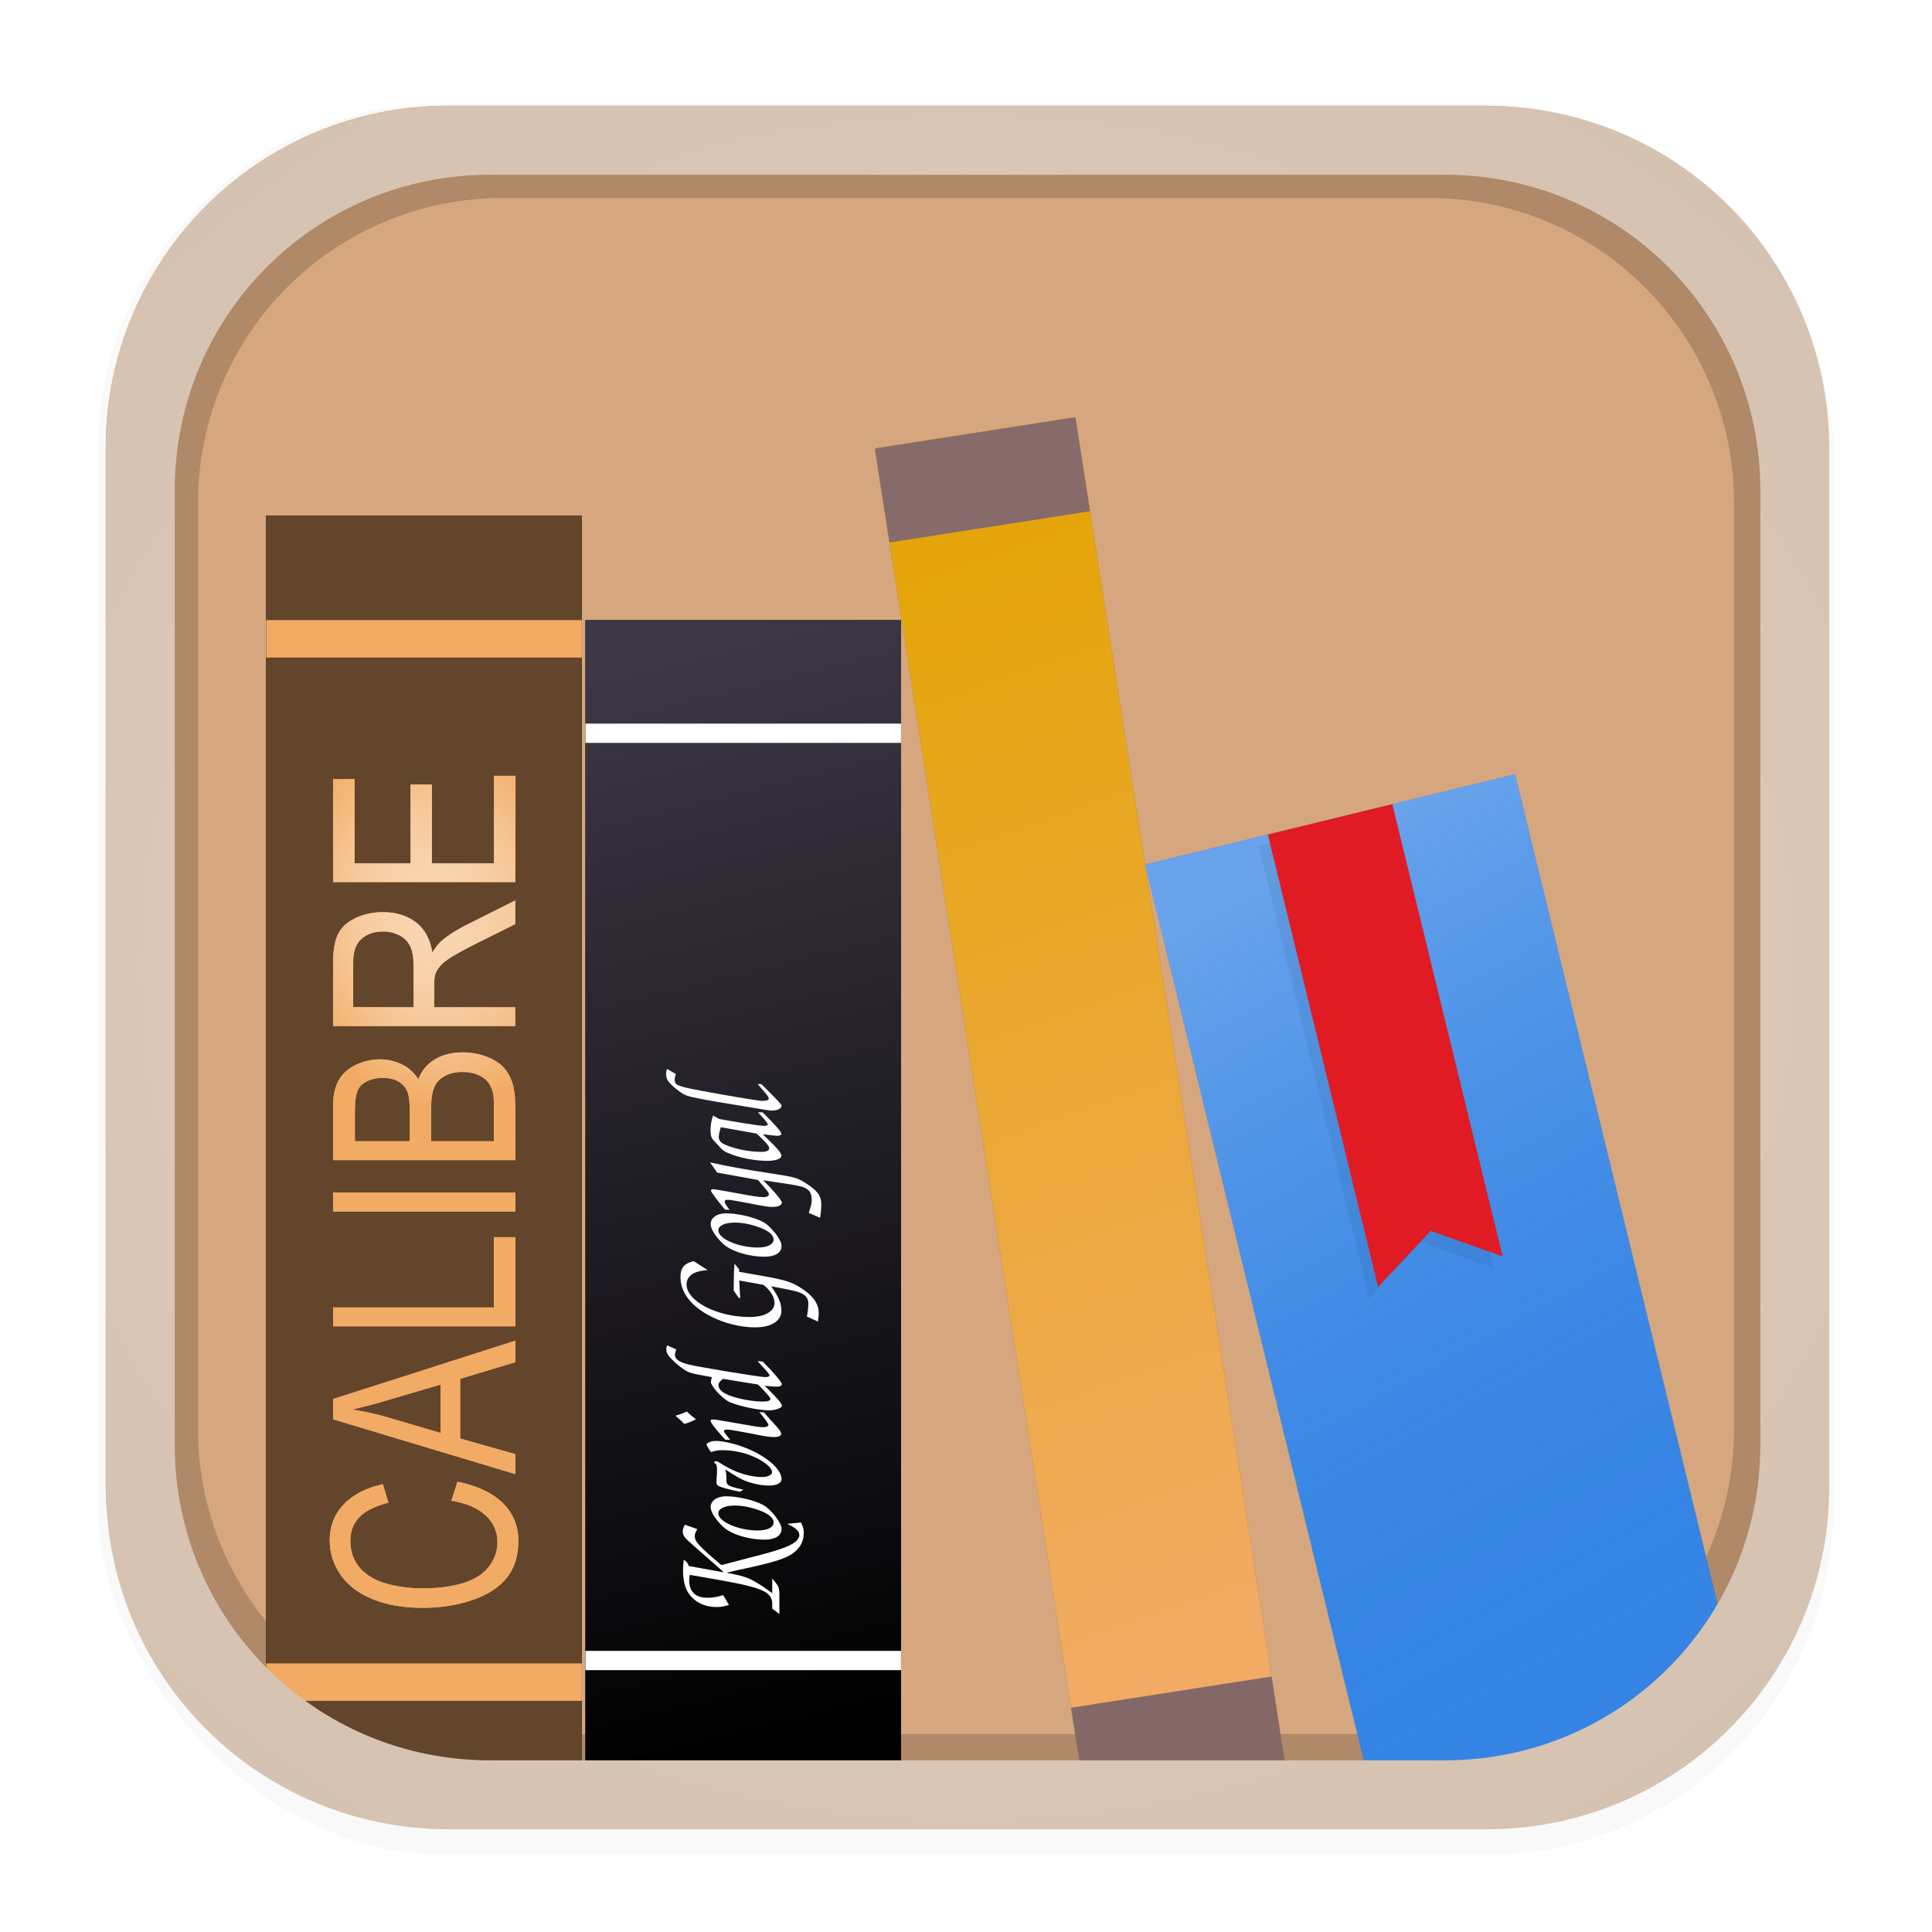 <svg width="64" height="64" version="1.1" viewBox="0 0 16.933 16.933" xmlns="http://www.w3.org/2000/svg">
 <defs>
  <filter id="filter1178" x="-.048" y="-.048" width="1.096" height="1.096" color-interpolation-filters="sRGB">
   <feGaussianBlur stdDeviation="0.307"/>
  </filter>
  <radialGradient id="radialGradient20313" cx="32" cy="32" r="28.5" gradientTransform="matrix(2.523 .002 -.002 2.289 -48.684 -41.299)" gradientUnits="userSpaceOnUse">
   <stop stop-color="#2f3541" stop-opacity="0" offset="0"/>
   <stop stop-color="#000000" stop-opacity=".15" offset="1"/>
  </radialGradient>
  <filter id="filter20893" x="-.035" y="-.035" width="1.069" height="1.069" color-interpolation-filters="sRGB">
   <feGaussianBlur stdDeviation="0.211"/>
  </filter>
  <radialGradient id="radialGradient45021" cx="-9.075" cy="3.723" r="4.12" gradientTransform="matrix(-.458 .035 -.035 -.278 -13.097 4.718)" gradientUnits="userSpaceOnUse">
   <stop stop-color="#ffffff" stop-opacity=".5" offset="0"/>
   <stop stop-color="#f2ab64" offset="1"/>
  </radialGradient>
  <filter id="filter54388" x="-.132" y="-.033" width="1.264" height="1.066" color-interpolation-filters="sRGB">
   <feGaussianBlur stdDeviation="0.152"/>
  </filter>
  <linearGradient id="linearGradient65090" x1="5.099" x2="7.439" y1="5.763" y2="15.198" gradientTransform="translate(.032)" gradientUnits="userSpaceOnUse">
   <stop stop-color="#3d3846" offset="0"/>
   <stop stop-color="#000000" offset="1"/>
  </linearGradient>
  <filter id="filter65448" x="-.123" y="-.034" width="1.246" height="1.067" color-interpolation-filters="sRGB">
   <feGaussianBlur stdDeviation="0.142"/>
  </filter>
  <linearGradient id="linearGradient80748" x1="6.971" x2="8.75" y1="6.254" y2="15.754" gradientUnits="userSpaceOnUse">
   <stop stop-color="#e5a50a" offset="0"/>
   <stop stop-color="#f2ab64" offset="1"/>
  </linearGradient>
  <filter id="filter87786" x="-.257" y="-.038" width="1.514" height="1.076" color-interpolation-filters="sRGB">
   <feGaussianBlur stdDeviation="0.19"/>
  </filter>
  <linearGradient id="linearGradient94665" x1="12.398" x2="14.35" y1="7.724" y2="14.817" gradientTransform="translate(-3.907 2.576)" gradientUnits="userSpaceOnUse">
   <stop stop-color="#ffffff" stop-opacity=".25" offset="0"/>
   <stop stop-color="#3584e4" stop-opacity="0" offset="1"/>
  </linearGradient>
  <filter id="filter95109" x="-.089" y="-.043" width="1.177" height="1.086" color-interpolation-filters="sRGB">
   <feGaussianBlur stdDeviation="0.076"/>
  </filter>
  <filter id="filter95547" x="-.1" y="-.04" width="1.199" height="1.079" color-interpolation-filters="sRGB">
   <feGaussianBlur stdDeviation="0.139"/>
  </filter>
 </defs>
 <rect transform="matrix(.991 0 0 1 .073 .002)" x=".794" y=".905" width="15.346" height="15.346" rx="3.053" ry="3.053" fill="#000000" filter="url(#filter1178)" opacity=".15" stroke-width="1.249" style="mix-blend-mode:normal"/>
 <rect x=".926" y=".926" width="15.081" height="15.081" rx="3" ry="3" fill="#d6a77f" stroke-linecap="round" stroke-linejoin="round" stroke-width="1.227"/>
 <rect transform="rotate(-13.717)" x="7.953" y="9.74" width="3.338" height="8.371" fill="#000000" filter="url(#filter95547)" opacity=".384"/>
 <rect transform="rotate(-8.855)" x="6.971" y="5.064" width="1.779" height="12.005" fill="#000000" filter="url(#filter87786)" opacity=".62"/>
 <rect x=".012" y=".006" width="16.924" height="16.927" fill="none" opacity=".15" stroke-linecap="round" stroke-linejoin="round" stroke-width="1.052"/>
 <g fill="#000000">
  <path d="m4.061 1.15c-1.613 0-2.911 1.298-2.911 2.911v8.811c0 1.613 1.298 2.911 2.911 2.911h8.811c1.613 0 2.911-1.298 2.911-2.911v-8.811c0-1.613-1.298-2.911-2.911-2.911zm0.352 0.585h8.107c1.484 0 2.678 1.194 2.678 2.678v8.107c0 1.484-1.194 2.678-2.678 2.678h-8.107c-1.484 0-2.678-1.194-2.678-2.678v-8.107c0-1.484 1.194-2.678 2.678-2.678z" filter="url(#filter20893)" opacity=".425" stroke-linecap="round" stroke-linejoin="round" stroke-width="1.227"/>
  <rect x="2.333" y="4.518" width="2.766" height="11.017" filter="url(#filter54388)"/>
  <rect x="5.131" y="5.435" width="2.766" height="10.099" filter="url(#filter65448)"/>
 </g>
 <rect x="2.333" y="4.518" width="2.766" height="11.017" fill="#63452c"/>
 <rect x="2.333" y="14.579" width="2.766" height=".328" fill="#f2ab64"/>
 <rect x="5.131" y="5.435" width="2.766" height="10.099" fill="url(#linearGradient65090)"/>
 <g fill="#ffffff">
  <rect x="5.131" y="14.469" width="2.766" height=".169"/>
  <rect x="5.131" y="6.342" width="2.766" height=".169"/>
  <g transform="matrix(0 -.847 1.181 0 0 0)" stroke-width=".265" aria-label="Kovid Goyal">
   <path d="m-15.754 5.945-0.014-0.102c-0.048 0.068-0.076 0.089-0.118 0.089-0.043 0-0.087-0.036-0.123-0.102-0.036-0.067-0.053-0.109-0.117-0.287l-0.069-0.19c0.195-0.165 0.244-0.197 0.299-0.197 0.022 0 0.038 0.004 0.073 0.019l0.046-0.092c-0.031-0.012-0.047-0.016-0.069-0.016-0.04 0-0.066 0.012-0.123 0.06l-0.261 0.213c-0.004 0.004-0.019 0.015-0.04 0.031l0.065-0.259c0.036-0.01 0.046-0.016 0.065-0.038-0.056-0.004-0.082-0.005-0.113-0.005-0.098 0-0.177 0.014-0.232 0.04-0.093 0.046-0.144 0.119-0.144 0.208 0 0.032 5e-3 0.051 0.021 0.093l0.102-0.043c-0.02-0.048-0.027-0.079-0.027-0.118 0-0.087 0.062-0.134 0.177-0.134 0.014 0 0.034 0.001 0.06 0.004l-0.037 0.153c-0.038 0.155-0.056 0.22-0.076 0.277-0.048 0.138-0.094 0.182-0.19 0.182h-0.047l-0.055 0.053h0.17c0.109 0 0.112-0.001 0.196-0.053h-0.15c0.151-0.151 0.171-0.184 0.211-0.339 0.003 0.009 0.006 0.017 0.009 0.027 0.007 0.021 0.007 0.022 0.022 0.068l0.022 0.074c0.053 0.174 0.091 0.259 0.135 0.31 0.055 0.062 0.13 0.094 0.222 0.094 0.041 0 0.063-0.004 0.109-0.021z"/>
   <path d="m-15.483 5.388c0-0.067-0.046-0.114-0.112-0.114-0.05 0-0.129 0.036-0.202 0.091-0.079 0.06-0.135 0.189-0.135 0.311 0 0.076 0.042 0.124 0.108 0.124 0.035 0 0.069-0.012 0.127-0.042 0.062-0.035 0.103-0.066 0.125-0.096 0.05-0.067 0.089-0.189 0.089-0.274zm-0.096 0.067c0 0.052-0.017 0.117-0.048 0.177-0.035 0.071-0.079 0.109-0.127 0.109-0.051 0-0.083-0.046-0.083-0.117 0-0.144 0.091-0.293 0.177-0.293 0.05 0 0.081 0.048 0.081 0.123z"/>
   <path d="m-14.911 5.309c0-0.029-0.009-0.047-0.032-0.067-0.03 0.009-0.045 0.015-0.083 0.034 0.015 0.034 0.02 0.053 0.02 0.086 0 0.076-0.022 0.155-0.065 0.227-0.048 0.082-0.117 0.141-0.163 0.141-0.027 0-0.05-0.032-0.05-0.074 0-0.057 0.02-0.125 0.055-0.189 0.025-0.043 0.048-0.076 0.107-0.143 0.001-0.004 0.001-0.009 0.001-0.009 0-0.004 0-0.005-0.003-0.014h-0.012c-0.014 0.016-0.027 0.02-0.067 0.02h-0.03l-0.099-0.004c-0.024 0-0.036 0.004-0.043 0.014-0.016 0.02-0.036 0.072-0.061 0.16l0.021 0.026c0.006-0.019 0.012-0.036 0.014-0.042 0.027-0.078 0.036-0.086 0.103-0.084 0.05-0.001 0.063-0.002 0.093-0.009-0.072 0.081-0.093 0.107-0.11 0.135-0.036 0.06-0.057 0.13-0.057 0.191 0 0.057 0.026 0.092 0.067 0.092 0.098 0 0.227-0.103 0.313-0.249 0.048-0.082 0.082-0.181 0.082-0.242z"/>
   <path d="m-14.616 5.672 5e-3 -0.037c-0.061 0.037-0.122 0.068-0.133 0.068-0.014 0-0.024-0.015-0.024-0.035 0-0.045 0.015-0.092 0.026-0.139l0.038-0.158c0.006-0.026 0.016-0.066 0.016-0.081 0-0.01-0.004-0.016-0.015-0.016-0.029 0-0.158 0.084-0.195 0.109l-0.001 0.036c0.029-0.016 0.073-0.046 0.091-0.046 0.014 0 0.015 0.014 0.015 0.025 0 0.027-0.027 0.119-0.041 0.176-0.014 0.057-0.036 0.115-0.036 0.171 0 0.032 0.012 0.052 0.032 0.052 0.021 0 0.043-0.011 0.115-0.058 0.02-0.014 0.03-0.021 0.105-0.068zm0.009-0.576c-0.022-0.036-0.024-0.04-0.036-0.068-0.001-0.005-0.004-0.011-0.006-0.016-0.007 0.006-0.012 0.01-0.017 0.014-0.034 0.029-0.036 0.03-0.068 0.052 0.01 0.03 0.019 0.045 0.047 0.087l0.041-0.037c0.007-0.005 0.011-0.009 0.04-0.031z"/>
   <path d="m-14.089 5.66 5e-3 -0.038c-0.016 0.01-0.029 0.019-0.035 0.022-0.068 0.047-0.103 0.067-0.114 0.067-0.01 0-0.017-0.014-0.017-0.032 0-0.041 0.104-0.49 0.13-0.567 0.027-0.074 0.055-0.103 0.099-0.103 0.016 0 0.029 0.002 0.057 0.01l0.043-0.069c-0.019-0.004-0.029-0.005-0.04-0.005-0.03 0-0.046 0.005-0.074 0.021-0.031 0.017-0.073 0.05-0.108 0.082-0.061 0.058-0.065 0.067-0.097 0.195l-0.01 0.04c-0.022-0.005-0.041-0.007-0.051-0.007-0.038 0-0.145 0.067-0.195 0.122-0.042 0.048-0.098 0.223-0.098 0.309 0 0.047 0.025 0.096 0.047 0.096 0.024 0 0.078-0.034 0.208-0.128-0.006 0.031-0.01 0.067-0.01 0.089 0 0.025 0.01 0.038 0.027 0.038 0.02 0 0.128-0.066 0.231-0.14zm-0.238-0.034c-0.105 0.074-0.133 0.091-0.15 0.091s-0.026-0.019-0.026-0.055c0-0.041 0.007-0.088 0.022-0.143 0.036-0.125 0.084-0.187 0.148-0.187 0.022 0 0.038 0.009 0.065 0.034z"/>
   <path d="m-13.076 5.451c-0.05-0.004-0.164-0.006-0.279-0.006l-0.076 0.038v0.01l0.181-0.007-0.045 0.179c-0.052 0.05-0.127 0.083-0.184 0.083-0.092 0-0.149-0.072-0.149-0.185 0-0.242 0.164-0.468 0.338-0.468 0.051 0 0.094 0.021 0.118 0.058 0.016 0.025 0.022 0.046 0.03 0.098l0.092-0.103c-0.024-0.071-0.069-0.098-0.164-0.098-0.135 0-0.258 0.056-0.357 0.163-0.101 0.108-0.164 0.261-0.164 0.391 0 0.12 0.066 0.195 0.172 0.195 0.077 0 0.143-0.02 0.253-0.076-0.019 0.074-0.041 0.155-0.052 0.182-0.025 0.067-0.061 0.094-0.127 0.094-0.036 0-0.097-0.005-0.134-0.011l-0.052 0.082c0.045 0.005 0.065 0.006 0.089 0.006 0.099 0 0.184-0.045 0.266-0.14 0.053-0.061 0.076-0.113 0.112-0.257l0.048-0.194h0.026z"/>
   <path d="m-12.555 5.388c0-0.067-0.046-0.114-0.112-0.114-0.05 0-0.129 0.036-0.202 0.091-0.079 0.06-0.135 0.189-0.135 0.311 0 0.076 0.042 0.124 0.108 0.124 0.035 0 0.069-0.012 0.127-0.042 0.062-0.035 0.103-0.066 0.125-0.096 0.05-0.067 0.089-0.189 0.089-0.274zm-0.096 0.067c0 0.052-0.017 0.117-0.048 0.177-0.035 0.071-0.079 0.109-0.127 0.109-0.051 0-0.083-0.046-0.083-0.117 0-0.144 0.091-0.293 0.177-0.293 0.05 0 0.081 0.048 0.081 0.123z"/>
   <path d="m-12.029 5.269-0.035 0.019-0.043 0.021c-0.006 0.004-0.016 0.007-0.027 0.014l-0.076 0.302c-0.124 0.077-0.13 0.081-0.151 0.081-0.016 0-0.027-0.017-0.027-0.04 0-0.027 0.011-0.084 0.035-0.172 0.031-0.123 0.048-0.192 0.048-0.203 0-0.009-0.006-0.015-0.014-0.015-0.014 0-0.093 0.042-0.197 0.104l-0.004 0.034c0.058-0.03 0.072-0.036 0.086-0.036 0.012 0 0.019 0.007 0.019 0.019 0 0.022-0.009 0.06-0.038 0.169-0.03 0.108-0.036 0.135-0.036 0.168 0 0.04 0.019 0.069 0.043 0.069 0.024 0 0.123-0.06 0.233-0.139-0.047 0.227-0.047 0.227-0.062 0.273-0.02 0.063-0.06 0.087-0.14 0.087-0.036 0-0.063-0.005-0.136-0.022l-0.05 0.084c0.038 0.005 0.093 0.009 0.136 0.009 0.087 0 0.136-0.024 0.207-0.099 0.072-0.077 0.077-0.091 0.12-0.293 0.043-0.2 0.067-0.293 0.109-0.431z"/>
   <path d="m-11.51 5.661v-0.036c-0.024 0.015-0.105 0.073-0.125 0.073-0.012 0-0.015-0.016-0.015-0.027 0-0.046 0.056-0.273 0.071-0.334 5e-3 -0.007 0.03-0.038 0.036-0.045-0.042-0.011-0.097-0.019-0.146-0.019-0.083 0-0.092 0.009-0.149 0.048-0.034 0.024-0.065 0.037-0.088 0.074-0.062 0.097-0.086 0.222-0.086 0.3 0 0.037 0.01 0.104 0.053 0.104 0.046 0 0.158-0.093 0.222-0.138l-0.009 0.056c-0.007 0.042-0.015 0.081 0.015 0.081 0.031 0 0.185-0.113 0.221-0.139zm-0.22-0.046c-0.037 0.027-0.119 0.094-0.151 0.094s-0.038-0.034-0.038-0.063c0-0.079 0.025-0.17 0.057-0.233 0.021-0.043 0.041-0.079 0.097-0.079 0.031 0 0.069 0.009 0.101 0.015z"/>
   <path d="m-11.218 5.651v-0.027c-0.017 0.01-0.029 0.017-0.034 0.02-0.089 0.056-0.099 0.061-0.117 0.061-0.022 0-0.022-0.03-0.022-0.055 0-0.022 0.056-0.263 0.102-0.438 0.048-0.182 0.06-0.205 0.114-0.205 0.016 0 0.029 0.001 0.061 0.009l0.053-0.066c-0.026-0.006-0.04-0.007-0.056-0.007-0.05 0-0.089 0.02-0.149 0.073-0.055 0.05-0.068 0.068-0.084 0.113-0.01 0.03-0.037 0.13-0.05 0.185l-0.089 0.388c-0.001 0.007-0.003 0.015-0.003 0.022 0 0.038 0.015 0.076 0.052 0.076 0.012 0 0.065-0.036 0.221-0.149z"/>
  </g>
 </g>
 <rect transform="rotate(-8.855)" x="6.971" y="5.064" width="1.779" height="12.005" fill="url(#linearGradient80748)"/>
 <rect transform="rotate(-8.855)" x="6.971" y="16.234" width="1.779" height=".834" fill="#836867"/>
 <rect transform="rotate(-13.717)" x="7.953" y="9.74" width="3.338" height="8.371" fill="#3584e4"/>
 <rect transform="rotate(-13.717)" x="7.953" y="9.74" width="3.338" height="8.371" fill="url(#linearGradient94665)"/>
 <g stroke-linecap="round" stroke-linejoin="round">
  <path d="m11.033 7.415 1.091-0.266 0.967 3.964-0.631-0.224-0.461 0.49z" fill="#000000" filter="url(#filter95109)" opacity=".231" stroke-width="1.244"/>
  <path d="m11.112 7.314 1.091-0.266 0.967 3.964-0.631-0.224-0.461 0.49z" fill="#e01b24" stroke-width="1.244"/>
  <path transform="scale(.265)" d="m14.84 3.5c-6.282 0-11.34 5.058-11.34 11.34v34.322c0 6.282 5.058 11.338 11.34 11.338h34.322c6.282 0 11.338-5.056 11.338-11.338v-34.322c0-6.282-5.056-11.34-11.338-11.34h-34.322zm1.371 2.279h31.578c5.779 0 10.432 4.652 10.432 10.432v31.578c0 5.779-4.652 10.432-10.432 10.432h-31.578c-5.779 0-10.432-4.652-10.432-10.432v-31.578c0-5.779 4.652-10.432 10.432-10.432z" fill="#e5d0bd" stroke-width="4.639"/>
  <path transform="scale(.265)" d="m14.84 3.5c-6.282 0-11.34 5.058-11.34 11.34v34.322c0 6.282 5.058 11.338 11.34 11.338h34.322c6.282 0 11.338-5.056 11.338-11.338v-34.322c0-6.282-5.056-11.34-11.338-11.34h-34.322zm1.371 2.279h31.578c5.779 0 10.432 4.652 10.432 10.432v31.578c0 5.779-4.652 10.432-10.432 10.432h-31.578c-5.779 0-10.432-4.652-10.432-10.432v-31.578c0-5.779 4.652-10.432 10.432-10.432z" fill="url(#radialGradient20313)" stroke-width="4.639"/>
 </g>
 <rect x="2.333" y="5.435" width="2.766" height=".328" fill="#f2ab64"/>
 <g transform="matrix(0 -.885 1.131 0 0 0)" fill="#f2ab64" stroke-width=".265" aria-label="CALIBRE">
  <path d="m-14.861 3.498 0.187 0.047q-0.059 0.23-0.212 0.352-0.152 0.12-0.373 0.12-0.228 0-0.372-0.093-0.143-0.093-0.218-0.27-0.074-0.176-0.074-0.379 0-0.221 0.084-0.384 0.085-0.165 0.24-0.25 0.156-0.086 0.343-0.086 0.212 0 0.357 0.108t0.201 0.304l-0.184 0.043q-0.049-0.154-0.143-0.225-0.093-0.07-0.235-0.07-0.163 0-0.273 0.078-0.109 0.078-0.153 0.21-0.044 0.131-0.044 0.271 0 0.18 0.052 0.315 0.053 0.134 0.164 0.2t0.24 0.066q0.157 0 0.266-0.091t0.147-0.269z"/>
  <path d="m-14.599 3.994 0.543-1.413h0.201l0.578 1.413h-0.213l-0.165-0.428h-0.591l-0.155 0.428zm0.408-0.58h0.479l-0.147-0.391q-0.067-0.178-0.1-0.293-0.027 0.136-0.076 0.27z"/>
  <path d="m-13.135 3.994v-1.413h0.187v1.246h0.696v0.167z"/>
  <path d="m-11.998 3.994v-1.413h0.187v1.413z"/>
  <path d="m-11.489 3.994v-1.413h0.53q0.162 0 0.259 0.043 0.098 0.042 0.153 0.132 0.056 0.089 0.056 0.186 0 0.091-0.049 0.171-0.049 0.08-0.148 0.129 0.128 0.038 0.197 0.128 0.069 0.091 0.069 0.214 0 0.099-0.042 0.185-0.041 0.085-0.103 0.131-0.062 0.046-0.155 0.07-0.093 0.023-0.227 0.023zm0.187-0.819h0.305q0.124 0 0.178-0.016 0.071-0.021 0.107-0.07 0.037-0.049 0.037-0.123 0-0.07-0.034-0.123-0.034-0.054-0.096-0.073-0.063-0.02-0.215-0.02h-0.282zm0 0.652h0.352q0.091 0 0.127-0.007 0.065-0.012 0.108-0.039t0.071-0.078q0.028-0.052 0.028-0.119 0-0.079-0.04-0.137-0.04-0.059-0.113-0.082-0.071-0.024-0.206-0.024h-0.327z"/>
  <path d="m-10.162 3.994v-1.413h0.626q0.189 0 0.287 0.039 0.098 0.038 0.157 0.134 0.059 0.096 0.059 0.213 0 0.15-0.097 0.253-0.097 0.103-0.301 0.131 0.074 0.036 0.113 0.07 0.082 0.075 0.155 0.188l0.246 0.384h-0.235l-0.187-0.294q-0.082-0.127-0.135-0.195-0.053-0.067-0.095-0.094-0.041-0.027-0.085-0.038-0.032-0.007-0.104-0.007h-0.217v0.627zm0.187-0.789h0.402q0.128 0 0.2-0.026 0.072-0.027 0.11-0.085 0.038-0.059 0.038-0.127 0-0.1-0.073-0.165-0.072-0.065-0.229-0.065h-0.447z"/>
  <path d="m-8.736 3.994v-1.413h1.021v0.167h-0.835v0.433h0.781v0.166h-0.781v0.481h0.867v0.167z"/>
 </g>
 <g transform="matrix(0 -.885 1.131 0 0 0)" fill="url(#radialGradient45021)" stroke-width=".265" aria-label="CALIBRE">
  <path d="m-14.861 3.498 0.187 0.047q-0.059 0.23-0.212 0.352-0.152 0.12-0.373 0.12-0.228 0-0.372-0.093-0.143-0.093-0.218-0.27-0.074-0.176-0.074-0.379 0-0.221 0.084-0.384 0.085-0.165 0.24-0.25 0.156-0.086 0.343-0.086 0.212 0 0.357 0.108t0.201 0.304l-0.184 0.043q-0.049-0.154-0.143-0.225-0.093-0.07-0.235-0.07-0.163 0-0.273 0.078-0.109 0.078-0.153 0.21-0.044 0.131-0.044 0.271 0 0.18 0.052 0.315 0.053 0.134 0.164 0.2t0.24 0.066q0.157 0 0.266-0.091t0.147-0.269z"/>
  <path d="m-14.599 3.994 0.543-1.413h0.201l0.578 1.413h-0.213l-0.165-0.428h-0.591l-0.155 0.428zm0.408-0.58h0.479l-0.147-0.391q-0.067-0.178-0.1-0.293-0.027 0.136-0.076 0.27z"/>
  <path d="m-13.135 3.994v-1.413h0.187v1.246h0.696v0.167z"/>
  <path d="m-11.998 3.994v-1.413h0.187v1.413z"/>
  <path d="m-11.489 3.994v-1.413h0.53q0.162 0 0.259 0.043 0.098 0.042 0.153 0.132 0.056 0.089 0.056 0.186 0 0.091-0.049 0.171-0.049 0.08-0.148 0.129 0.128 0.038 0.197 0.128 0.069 0.091 0.069 0.214 0 0.099-0.042 0.185-0.041 0.085-0.103 0.131-0.062 0.046-0.155 0.07-0.093 0.023-0.227 0.023zm0.187-0.819h0.305q0.124 0 0.178-0.016 0.071-0.021 0.107-0.07 0.037-0.049 0.037-0.123 0-0.07-0.034-0.123-0.034-0.054-0.096-0.073-0.063-0.02-0.215-0.02h-0.282zm0 0.652h0.352q0.091 0 0.127-0.007 0.065-0.012 0.108-0.039t0.071-0.078q0.028-0.052 0.028-0.119 0-0.079-0.04-0.137-0.04-0.059-0.113-0.082-0.071-0.024-0.206-0.024h-0.327z"/>
  <path d="m-10.162 3.994v-1.413h0.626q0.189 0 0.287 0.039 0.098 0.038 0.157 0.134 0.059 0.096 0.059 0.213 0 0.15-0.097 0.253-0.097 0.103-0.301 0.131 0.074 0.036 0.113 0.07 0.082 0.075 0.155 0.188l0.246 0.384h-0.235l-0.187-0.294q-0.082-0.127-0.135-0.195-0.053-0.067-0.095-0.094-0.041-0.027-0.085-0.038-0.032-0.007-0.104-0.007h-0.217v0.627zm0.187-0.789h0.402q0.128 0 0.2-0.026 0.072-0.027 0.11-0.085 0.038-0.059 0.038-0.127 0-0.1-0.073-0.165-0.072-0.065-0.229-0.065h-0.447z"/>
  <path d="m-8.736 3.994v-1.413h1.021v0.167h-0.835v0.433h0.781v0.166h-0.781v0.481h0.867v0.167z"/>
 </g>
 <rect transform="rotate(-8.855)" x="6.971" y="5.064" width="1.779" height=".834" fill="#866b6a"/>
</svg>
